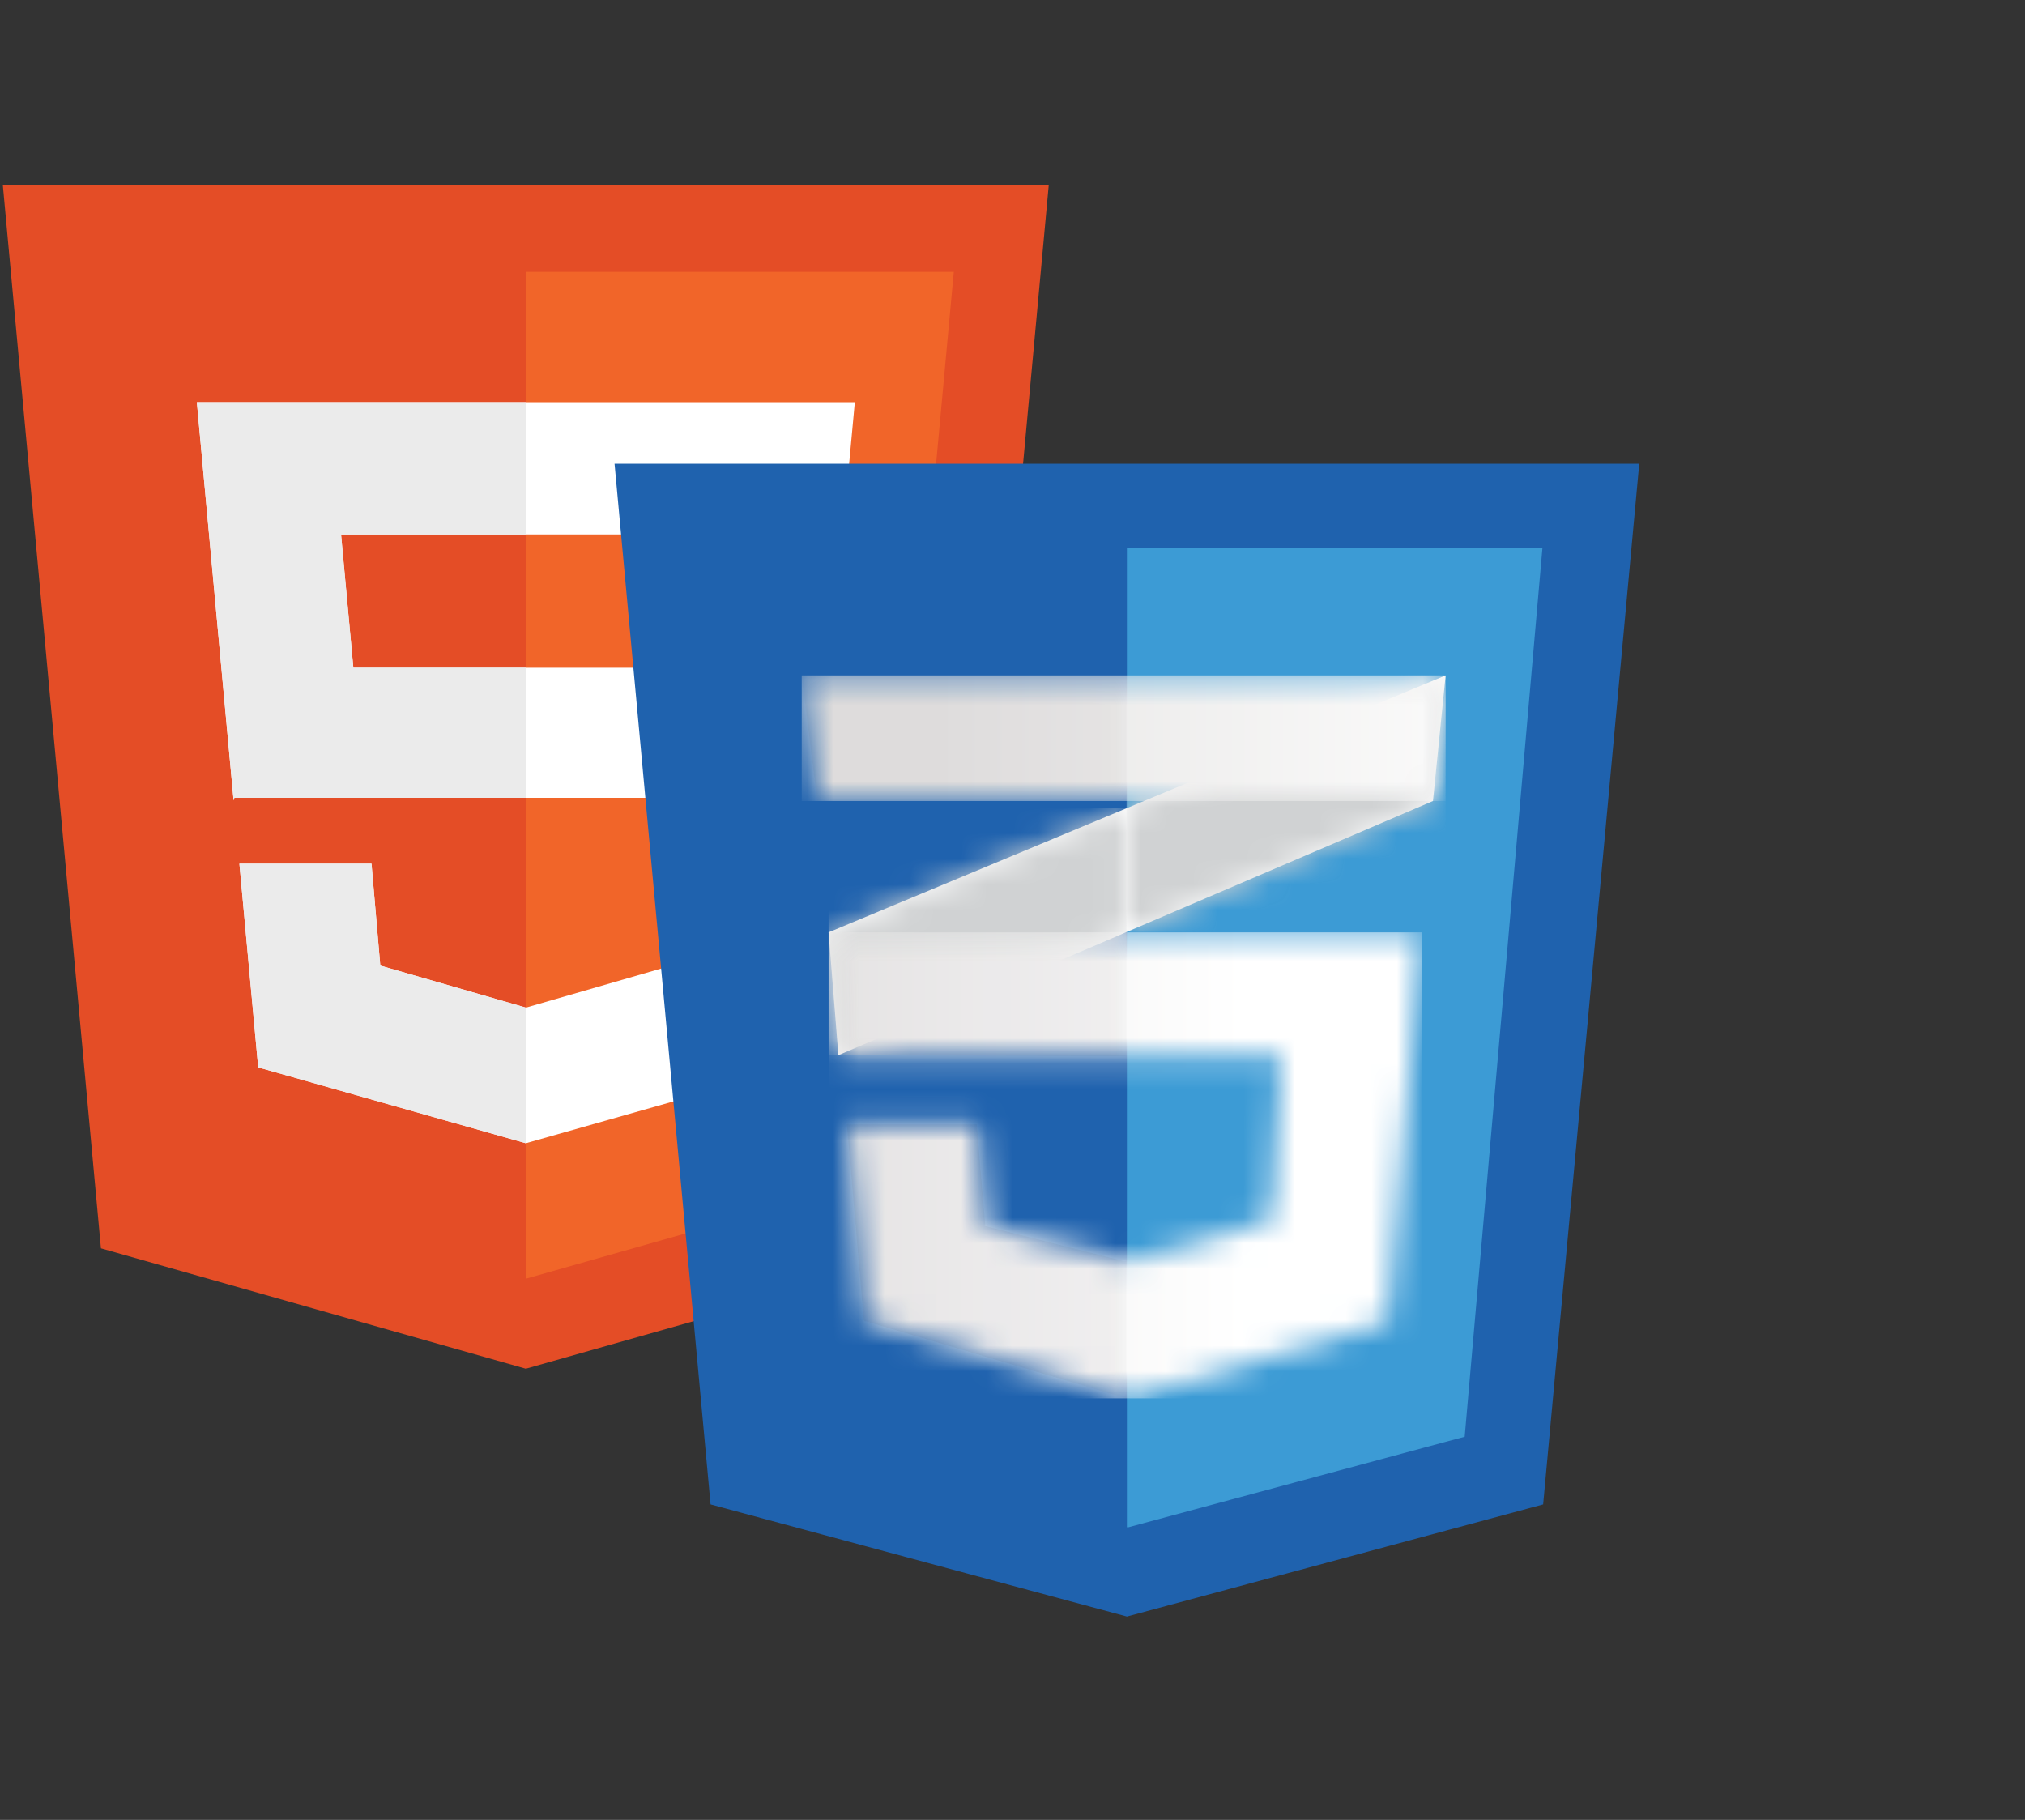 <svg width="79" height="71" viewBox="0 0 79 71" fill="none" xmlns="http://www.w3.org/2000/svg">
<rect x="0" y="0" width="79" height="71" fill="#333333" stroke="none"/>
<g id="Isolation_Mode" clip-path="url(#clip0_2759_1241)">
<path id="Vector" d="M40.914 7.228H20.514H0.111L3.938 48.702L20.514 53.399L37.09 48.702L40.914 7.228Z" fill="#E44D26"/>
<path id="Vector_2" d="M20.514 10.606V49.887L33.938 46.082L37.21 10.606H20.514Z" fill="#F16529"/>
<path id="Vector_3" d="M33.349 15.691H7.68L9.113 31.228L9.142 31.127H26.686L26.108 37.696L20.518 39.311L14.836 37.672L14.493 33.697H9.34L10.073 41.642L20.515 44.602L30.956 41.642L32.393 26.05H13.785L13.304 20.85H32.872L33.349 15.691Z" fill="white"/>
<path id="Vector_4" d="M20.515 15.691H7.68L9.113 31.226L9.144 31.125H20.515V26.048H13.785L13.306 20.85H20.515V15.691ZM14.493 33.697H9.34L10.073 41.642L20.515 44.602V39.309L14.836 37.672L14.493 33.697Z" fill="#EBEBEB"/>
<g id="Clip path group">
<mask id="mask0_2759_1241" style="mask-type:luminance" maskUnits="userSpaceOnUse" x="8" y="0" width="71" height="71">
<g id="clippath">
<path id="Vector_5" d="M78.961 0.068H8.961V70.068H78.961V0.068Z" fill="white"/>
</g>
</mask>
<g mask="url(#mask0_2759_1241)">
<g id="Group">
<g id="Clip path group_2">
<mask id="mask1_2759_1241" style="mask-type:luminance" maskUnits="userSpaceOnUse" x="8" y="0" width="71" height="71">
<g id="clippath-1">
<path id="Vector_6" d="M78.961 0.068H8.961V70.068H78.961V0.068Z" fill="white"/>
</g>
</mask>
<g mask="url(#mask1_2759_1241)">
<g id="Group_2">
<path id="Vector_7" d="M60.202 58.693L43.964 63.067L27.721 58.693L23.975 18.092H63.951L60.202 58.693Z" fill="#1F62AE"/>
<path id="Vector_8" d="M43.963 21.382V59.58L43.998 59.59L57.141 56.052L60.174 21.382H43.963Z" fill="#3C9BD5"/>
<g id="Clip path group_3">
<mask id="mask2_2759_1241" style="mask-type:luminance" maskUnits="userSpaceOnUse" x="8" y="0" width="71" height="71">
<g id="clippath-2">
<path id="Vector_9" d="M78.961 0.068H8.961V70.068H78.961V0.068Z" fill="white"/>
</g>
</mask>
<g mask="url(#mask2_2759_1241)">
<g id="Group_3">
<path id="Vector_10" d="M43.947 31.535L32.324 36.375L32.708 41.167L43.947 36.364L55.903 31.251L56.398 26.349L43.947 31.535Z" fill="white"/>
</g>
</g>
</g>
<g id="Clip path group_4">
<mask id="mask3_2759_1241" style="mask-type:luminance" maskUnits="userSpaceOnUse" x="32" y="31" width="12" height="11">
<g id="clippath-3">
<path id="Vector_11" d="M32.324 36.375L32.708 41.169L43.947 36.363V31.534L32.324 36.375Z" fill="white"/>
</g>
</mask>
<g mask="url(#mask3_2759_1241)">
<g id="Group_4">
<path id="Vector_12" d="M43.949 31.534H32.324V41.169H43.949V31.534Z" fill="url(#paint0_linear_2759_1241)"/>
</g>
</g>
</g>
<g id="Clip path group_5">
<mask id="mask4_2759_1241" style="mask-type:luminance" maskUnits="userSpaceOnUse" x="43" y="26" width="14" height="11">
<g id="clippath-4">
<path id="Vector_13" d="M43.947 31.535V36.364L55.904 31.251L56.398 26.349L43.947 31.535Z" fill="white"/>
</g>
</mask>
<g mask="url(#mask4_2759_1241)">
<g id="Group_5">
<path id="Vector_14" d="M56.398 26.349H43.947V36.364H56.398V26.349Z" fill="url(#paint1_linear_2759_1241)"/>
</g>
</g>
</g>
<g id="Clip path group_6">
<mask id="mask5_2759_1241" style="mask-type:luminance" maskUnits="userSpaceOnUse" x="32" y="36" width="24" height="19">
<g id="clippath-5">
<path id="Vector_15" d="M32.34 36.375L32.726 41.169L49.971 41.221L49.585 47.614L43.91 49.21L38.457 47.835L38.125 43.869H33.057L33.719 51.526L43.966 54.555L54.158 51.58L55.481 36.375H32.34Z" fill="white"/>
</g>
</mask>
<g mask="url(#mask5_2759_1241)">
<g id="Group_6">
<path id="Vector_16" d="M55.479 36.375H32.34V54.555H55.479V36.375Z" fill="url(#paint2_linear_2759_1241)"/>
</g>
</g>
</g>
<g id="Clip path group_7">
<mask id="mask6_2759_1241" style="mask-type:luminance" maskUnits="userSpaceOnUse" x="8" y="0" width="71" height="71">
<g id="clippath-6">
<path id="Vector_17" d="M78.961 0.068H8.961V70.068H78.961V0.068Z" fill="white"/>
</g>
</mask>
<g mask="url(#mask6_2759_1241)">
<g id="Group_7">
<g id="Group_8" opacity="0.05">
<g id="Clip path group_8">
<mask id="mask7_2759_1241" style="mask-type:luminance" maskUnits="userSpaceOnUse" x="32" y="36" width="12" height="19">
<g id="clippath-7">
<path id="Vector_18" d="M43.949 36.375H32.324V54.555H43.949V36.375Z" fill="white"/>
</g>
</mask>
<g mask="url(#mask7_2759_1241)">
<g id="Group_9">
<path id="Vector_19" d="M43.947 36.375H32.324L32.708 41.167L43.947 41.204V36.375Z" fill="#231F20"/>
<path id="Vector_20" d="M43.946 49.196L43.892 49.212L38.436 47.835L38.107 43.869H33.039L33.7 51.525L43.946 54.555V49.196Z" fill="#231F20"/>
</g>
</g>
</g>
</g>
</g>
</g>
</g>
<g id="Clip path group_9">
<mask id="mask8_2759_1241" style="mask-type:luminance" maskUnits="userSpaceOnUse" x="31" y="26" width="26" height="6">
<g id="clippath-8">
<path id="Vector_21" d="M31.277 26.349L31.882 31.251H55.904L56.398 26.349H31.277Z" fill="white"/>
</g>
</mask>
<g mask="url(#mask8_2759_1241)">
<g id="Group_10">
<path id="Vector_22" d="M56.398 26.349H31.277V31.251H56.398V26.349Z" fill="url(#paint3_linear_2759_1241)"/>
</g>
</g>
</g>
<g id="Clip path group_10">
<mask id="mask9_2759_1241" style="mask-type:luminance" maskUnits="userSpaceOnUse" x="8" y="0" width="71" height="71">
<g id="clippath-9">
<path id="Vector_23" d="M78.961 0.068H8.961V70.068H78.961V0.068Z" fill="white"/>
</g>
</mask>
<g mask="url(#mask9_2759_1241)">
<g id="Group_11">
<g id="Group_12" opacity="0.05">
<g id="Clip path group_11">
<mask id="mask10_2759_1241" style="mask-type:luminance" maskUnits="userSpaceOnUse" x="31" y="26" width="13" height="6">
<g id="clippath-10">
<path id="Vector_24" d="M43.949 26.349H31.277V31.251H43.949V26.349Z" fill="white"/>
</g>
</mask>
<g mask="url(#mask10_2759_1241)">
<g id="Group_13">
<path id="Vector_25" d="M43.947 26.349H31.277L31.882 31.251H43.947V26.349Z" fill="#231F20"/>
</g>
</g>
</g>
</g>
</g>
</g>
</g>
</g>
</g>
</g>
</g>
</g>
</g>
</g>
<defs>
<linearGradient id="paint0_linear_2759_1241" x1="38.137" y1="42.944" x2="38.137" y2="33.336" gradientUnits="userSpaceOnUse">
<stop stop-color="#D0D2D3"/>
<stop offset="0.387" stop-color="#D0D2D3"/>
<stop offset="1" stop-color="#D0D2D3"/>
</linearGradient>
<linearGradient id="paint1_linear_2759_1241" x1="50.171" y1="29.19" x2="50.171" y2="19.203" gradientUnits="userSpaceOnUse">
<stop stop-color="#D0D2D3"/>
<stop offset="0.387" stop-color="#D0D2D3"/>
<stop offset="1" stop-color="#D0D2D3"/>
</linearGradient>
<linearGradient id="paint2_linear_2759_1241" x1="25.479" y1="45.41" x2="48.558" y2="45.41" gradientUnits="userSpaceOnUse">
<stop stop-color="#E7E6E5"/>
<stop offset="1" stop-color="white"/>
</linearGradient>
<linearGradient id="paint3_linear_2759_1241" x1="36.477" y1="28.769" x2="61.632" y2="28.769" gradientUnits="userSpaceOnUse">
<stop stop-color="#E7E6E5"/>
<stop offset="1" stop-color="white"/>
</linearGradient>
<clipPath id="clip0_2759_1241">
<rect width="78.85" height="70" fill="white" transform="translate(0.111 0.068)"/>
</clipPath>
</defs>
</svg>
